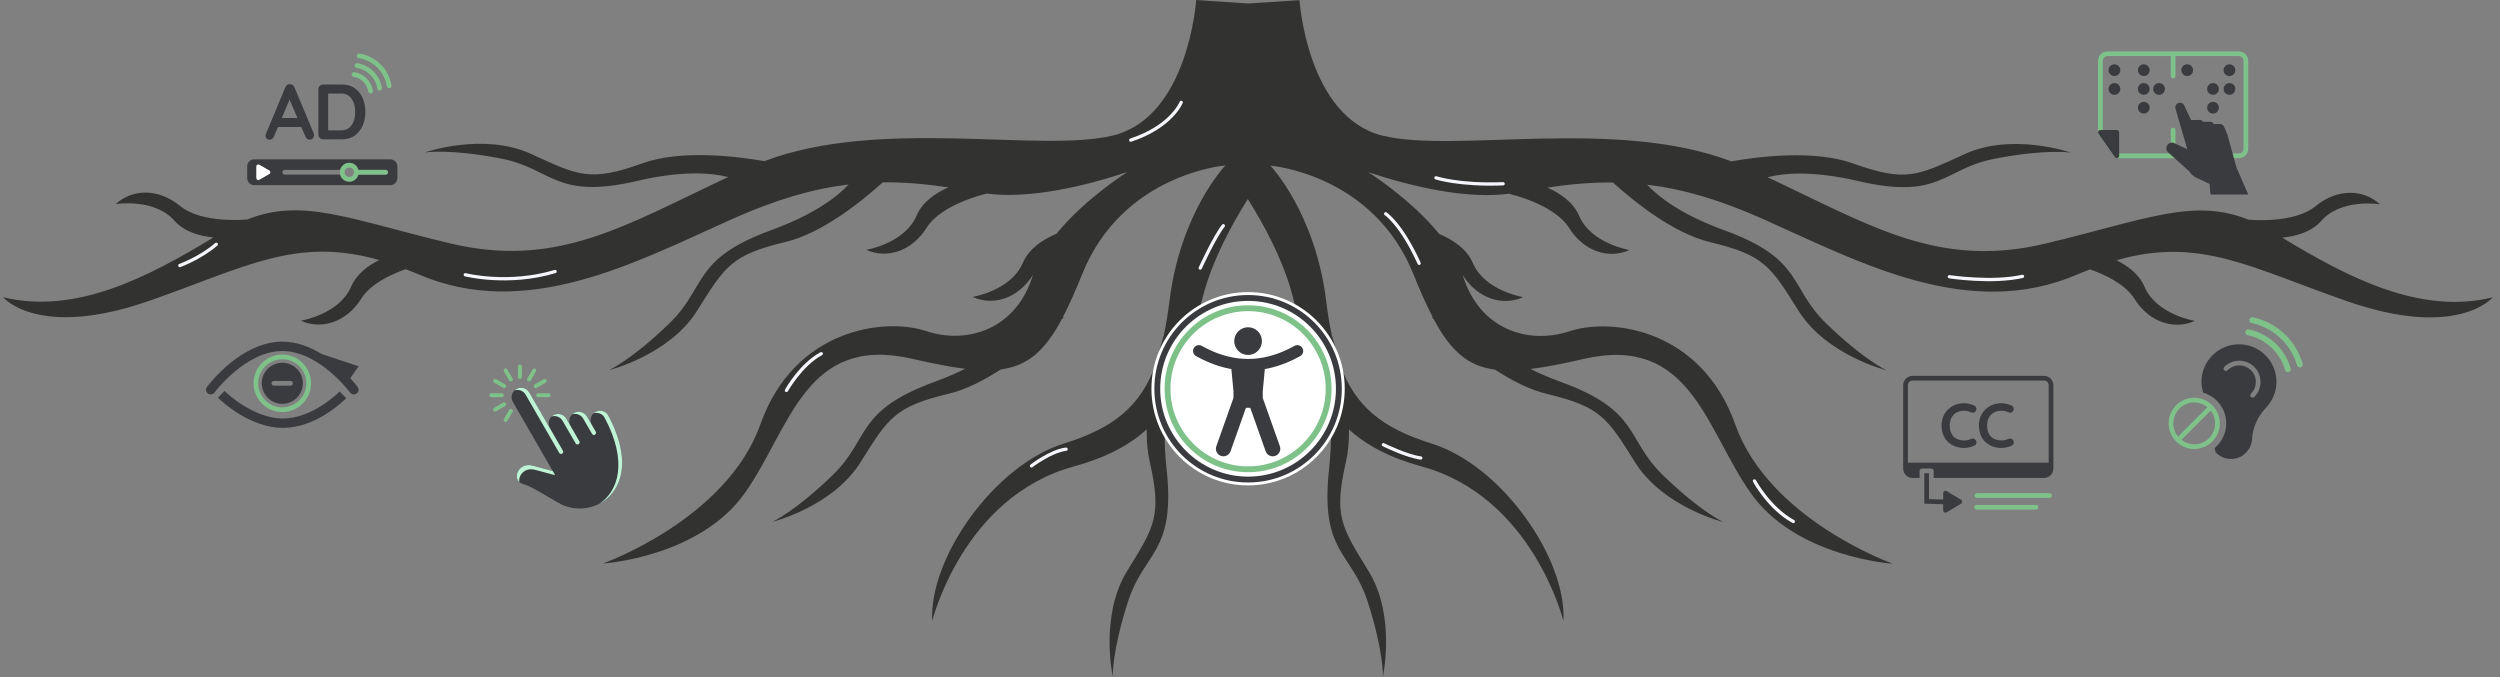 <svg xmlns="http://www.w3.org/2000/svg" xmlns:xlink="http://www.w3.org/1999/xlink" width="1200" zoomAndPan="magnify" viewBox="0 0 900 243.75" height="325" preserveAspectRatio="xMidYMid meet" version="1.0"><rect x="0" y="0" width="900" height="243.75" fill="#808080" stroke="none"/><defs><clipPath id="75a3f4529e"><path d="M 1 0 L 898 0 L 898 243.5 L 1 243.5 Z M 1 0 " clip-rule="nonzero"/></clipPath><clipPath id="c8471155f9"><path d="M 74 122 L 129.762 122 L 129.762 142 L 74 142 Z M 74 122 " clip-rule="nonzero"/></clipPath><clipPath id="637aaf8ee1"><path d="M 88.145 57 L 144 57 L 144 67 L 88.145 67 Z M 88.145 57 " clip-rule="nonzero"/></clipPath><clipPath id="ad9ff36272"><path d="M 414.516 105.156 L 484.105 105.156 L 484.105 174.746 L 414.516 174.746 Z M 414.516 105.156 " clip-rule="nonzero"/></clipPath><clipPath id="e92adacb6c"><path d="M 449.309 105.156 C 430.094 105.156 414.516 120.734 414.516 139.953 C 414.516 159.168 430.094 174.746 449.309 174.746 C 468.527 174.746 484.105 159.168 484.105 139.953 C 484.105 120.734 468.527 105.156 449.309 105.156 Z M 449.309 105.156 " clip-rule="nonzero"/></clipPath><clipPath id="b38ce6501f"><path d="M 415 106 L 483.828 106 L 483.828 174 L 415 174 Z M 415 106 " clip-rule="nonzero"/></clipPath><clipPath id="ad583d9f0b"><path d="M 176.133 131.227 L 199 131.227 L 199 152 L 176.133 152 Z M 176.133 131.227 " clip-rule="nonzero"/></clipPath></defs><g clip-path="url(#75a3f4529e)"><path fill="#323230" d="M 430.629 0.004 C 430.629 0.004 427.855 42.125 400.699 48.773 C 374.531 55.18 317.031 42.125 275.191 58.012 C 265.352 56.301 245.273 53.785 231.391 58.75 C 212.41 65.539 208.391 63.324 191.211 55.426 C 174.027 47.527 152.969 54.871 152.969 54.871 C 152.969 54.871 161.836 53.484 180.402 57.086 C 198.969 60.688 199.801 72.051 229.453 65.121 C 245.648 61.34 256.023 62.188 262.133 63.734 C 224.988 81.148 200.527 96.852 161.84 87.566 C 125.711 78.895 108.84 71.086 89.031 79.008 C 89.031 79.008 72.734 80.664 64.84 74.152 C 56.941 67.641 47.516 68.059 41.699 73.461 C 41.699 73.461 55.555 71.242 62.758 79.414 C 66.41 83.559 72.113 85.027 76.863 85.477 C 53.238 99.812 27.184 113.375 1.102 106.988 C 1.102 106.988 13.574 122.23 53.48 108.375 C 88.312 96.281 106.473 85.035 136.52 93.621 C 132.531 95.586 128.355 98.613 126.422 103.164 C 122.16 113.195 108.309 115.453 108.309 115.453 C 115.531 118.746 124.609 116.176 130.051 107.508 C 133.43 102.129 140.863 98.719 146.02 96.906 C 147.488 97.48 148.934 98.016 150.469 98.676 C 189.539 115.582 228.609 94.52 263.246 79.004 C 279.227 71.848 292.602 67.961 305.508 66.418 C 301.168 71.031 292.977 77.27 277.664 82.844 C 249.051 93.258 254.57 103.223 240.996 116.391 C 227.422 129.562 219.242 133.254 219.242 133.254 C 219.242 133.254 240.891 127.883 250.949 111.875 C 261.016 95.867 263.168 91.812 282.773 87.113 C 295.93 83.961 309.922 72.742 317.809 65.629 C 325.445 65.559 333.176 66.23 341.406 67.461 C 337.047 69.383 332.105 72.574 329.949 77.645 C 325.691 87.672 311.84 89.934 311.84 89.934 C 319.066 93.23 328.137 90.656 333.582 81.984 C 339.027 73.32 355.012 69.758 355.012 69.758 L 354.883 69.645 C 370.383 71.73 389.824 67.227 405.809 61.945 L 405.809 61.949 C 405.809 61.949 390.676 71.449 380.312 84.168 C 375.809 86.055 370.496 89.293 368.234 94.609 C 363.973 104.637 350.125 106.898 350.125 106.898 C 357.348 110.195 366.426 107.621 371.867 98.953 C 366.047 118.348 348.461 124.172 333.422 119.184 C 318.383 114.195 285.961 118.348 273.77 152.711 C 261.574 187.07 217.031 202.867 217.031 202.867 C 217.031 202.867 251.879 200.652 268.23 177.375 C 284.578 154.098 289.844 120.289 328.363 129.156 C 335.766 130.859 342.035 132.105 347.457 132.773 C 344.258 134.355 340.645 135.938 336.441 137.469 C 307.828 147.883 313.352 157.848 299.777 171.02 C 286.203 184.188 278.023 187.879 278.023 187.879 C 278.023 187.879 299.668 182.508 309.73 166.5 C 319.793 150.492 321.949 146.438 341.551 141.738 C 347.824 140.238 354.312 136.875 360.25 133 C 369.938 131.742 376.133 126.363 382.254 114.914 C 382.598 114.566 382.965 114.191 382.965 114.191 L 382.621 114.191 C 384.887 109.867 387.152 104.777 389.598 98.676 C 404.039 62.66 440.773 59.594 441.086 59.57 C 441.086 59.57 441.086 59.57 441.086 59.629 C 440.984 59.734 424.93 76.609 421.023 108.309 C 420.465 112.848 419.781 116.938 418.977 120.707 C 418.184 123.219 417.164 126.656 416.137 130.93 C 410.586 146.441 400.836 154.098 382.941 159.703 C 357.93 167.543 334.414 200.852 335.594 223.582 C 335.594 223.582 346.566 178.906 386.539 167.934 C 398.484 164.656 406.805 160.074 412.812 154.562 C 412.758 158.586 413.062 162.523 413.879 166.117 C 418.332 185.777 415.652 189.5 405.742 205.605 C 395.836 221.711 400.59 243.5 400.59 243.5 C 400.59 243.5 400.281 234.531 406.09 216.535 C 411.898 198.535 423.281 199.078 419.969 168.809 C 418.918 159.188 419.191 151.715 420.051 145.98 C 423.672 140.348 425.949 134.102 427.801 127.504 C 427.887 129.938 427.637 132.332 426.871 134.477 C 423.418 144.113 427.008 152.84 434.059 156.48 C 434.059 156.48 427.277 144.195 432.527 134.648 C 436.629 127.195 433.117 117.309 431.371 113.316 C 432.055 110.516 432.762 107.688 433.566 104.84 C 436.953 92.883 443.262 81.137 449.215 71.66 C 455.172 81.141 461.488 92.895 464.875 104.859 C 465.68 107.711 466.387 110.535 467.07 113.34 C 465.324 117.328 461.812 127.215 465.91 134.668 C 471.164 144.219 464.383 156.5 464.383 156.5 C 471.434 152.859 475.023 144.133 471.57 134.496 C 470.809 132.355 470.559 129.957 470.641 127.527 C 472.492 134.125 474.77 140.371 478.391 146 C 479.25 151.738 479.52 159.207 478.469 168.832 C 475.16 199.098 486.543 198.555 492.352 216.555 C 498.16 234.551 497.855 243.52 497.855 243.52 C 497.855 243.52 502.605 221.734 492.695 205.629 C 482.789 189.523 480.105 185.797 484.562 166.141 C 485.379 162.543 485.688 158.609 485.629 154.586 C 491.637 160.094 499.953 164.676 511.898 167.957 C 551.875 178.926 562.844 223.602 562.844 223.602 C 564.023 200.875 540.512 167.562 515.5 159.727 C 497.609 154.121 487.855 146.465 482.305 130.949 C 481.277 126.68 480.258 123.238 479.461 120.727 C 478.656 116.957 477.977 112.871 477.422 108.328 C 473.508 76.578 457.387 59.688 457.336 59.633 C 457.34 59.633 457.336 59.633 457.336 59.633 C 457.504 59.633 494.383 62.656 508.848 98.742 C 511.297 104.844 513.559 109.934 515.824 114.258 L 515.48 114.258 L 516.191 114.98 C 522.312 126.43 528.512 131.809 538.199 133.066 C 544.133 136.941 550.625 140.305 556.895 141.805 C 576.5 146.504 578.652 150.559 588.715 166.566 C 598.781 182.574 620.426 187.945 620.426 187.945 C 620.426 187.945 612.242 184.254 598.672 171.082 C 585.098 157.914 590.617 147.949 562.004 137.535 C 557.801 136.004 554.191 134.422 550.988 132.84 C 556.41 132.172 562.68 130.926 570.082 129.223 C 608.598 120.355 613.867 154.164 630.219 177.438 C 646.566 200.715 681.41 202.934 681.41 202.934 C 681.41 202.934 636.867 187.137 624.676 152.777 C 612.48 118.414 580.062 114.258 565.023 119.25 C 549.988 124.238 532.398 118.414 526.582 99.016 C 532.023 107.688 541.102 110.262 548.324 106.965 C 548.324 106.965 534.473 104.707 530.211 94.676 C 527.953 89.359 522.637 86.117 518.133 84.234 C 507.77 71.516 492.641 62.016 492.641 62.016 L 492.637 62.012 C 508.621 67.293 528.066 71.797 543.566 69.711 L 543.434 69.824 C 543.434 69.824 559.426 73.387 564.867 82.051 C 570.312 90.723 579.383 93.297 586.605 90 C 586.605 90 572.758 87.738 568.5 77.711 C 566.344 72.641 561.398 69.449 557.039 67.527 C 565.27 66.293 573.004 65.625 580.645 65.695 C 588.527 72.809 602.52 84.027 615.68 87.18 C 635.281 91.875 637.438 95.934 647.504 111.938 C 657.566 127.949 679.211 133.32 679.211 133.32 C 679.211 133.32 671.031 129.629 657.453 116.457 C 643.879 103.289 649.398 93.324 620.789 82.91 C 605.477 77.336 597.285 71.094 592.941 66.484 C 605.852 68.027 619.227 71.914 635.203 79.07 C 669.84 94.586 708.914 115.648 747.984 98.742 C 749.516 98.082 750.961 97.547 752.43 96.973 C 757.586 98.785 765.023 102.195 768.402 107.574 C 773.844 116.242 782.918 118.812 790.141 115.52 C 790.141 115.52 776.289 113.262 772.027 103.23 C 770.094 98.68 765.922 95.652 761.934 93.688 C 791.98 85.102 810.137 96.344 844.973 108.441 C 884.879 122.297 897.348 107.055 897.348 107.055 C 871.266 113.441 845.207 99.879 821.582 85.539 C 826.328 85.098 832.039 83.625 835.688 79.48 C 842.891 71.309 856.75 73.527 856.75 73.527 C 850.934 68.125 841.504 67.707 833.609 74.219 C 825.711 80.73 809.418 79.074 809.418 79.074 C 789.609 71.148 772.738 78.961 736.609 87.633 C 697.918 96.918 673.461 81.211 636.312 63.801 C 642.426 62.254 652.801 61.402 668.992 65.188 C 698.641 72.117 699.477 60.754 718.043 57.152 C 736.609 53.551 745.477 54.934 745.477 54.934 C 745.477 54.934 724.418 47.594 707.238 55.492 C 690.055 63.391 686.039 65.605 667.055 58.816 C 653.172 53.852 633.094 56.367 623.254 58.078 C 581.414 42.191 523.914 55.246 497.75 48.84 C 470.594 42.188 467.82 0.066 467.82 0.066 L 449.301 1.254 Z M 430.629 0.004 " fill-opacity="1" fill-rule="nonzero"/></g><path fill="#f4f6fc" d="M 425.445 36.309 C 425.293 36.246 425.141 36.246 424.988 36.312 C 424.836 36.379 424.73 36.492 424.672 36.645 C 424.672 36.645 423.875 38.699 421.234 41.426 C 418.598 44.148 414.141 47.477 406.887 49.871 C 406.727 49.922 406.613 50.023 406.543 50.168 C 406.469 50.316 406.457 50.469 406.508 50.625 C 406.559 50.781 406.656 50.895 406.801 50.969 C 406.949 51.043 407.102 51.055 407.258 51.004 C 414.691 48.547 419.316 45.098 422.082 42.242 C 424.848 39.391 425.773 37.07 425.773 37.07 C 425.836 36.918 425.832 36.77 425.77 36.621 C 425.703 36.473 425.598 36.367 425.445 36.305 Z M 425.445 36.309 " fill-opacity="1" fill-rule="nonzero"/><path fill="#f4f6fc" d="M 440.328 80.672 C 440.168 80.691 440.039 80.766 439.938 80.891 C 438.305 82.926 436.238 86.73 434.547 90.066 C 432.852 93.406 431.547 96.258 431.547 96.258 C 431.48 96.406 431.477 96.559 431.531 96.711 C 431.586 96.867 431.691 96.977 431.836 97.047 C 431.988 97.113 432.141 97.121 432.293 97.062 C 432.449 97.008 432.559 96.906 432.625 96.754 C 432.625 96.754 433.914 93.926 435.598 90.609 C 437.281 87.297 439.379 83.477 440.863 81.633 C 440.965 81.504 441.008 81.359 440.992 81.195 C 440.969 81.031 440.895 80.898 440.77 80.797 C 440.641 80.691 440.492 80.648 440.328 80.668 Z M 440.328 80.672 " fill-opacity="1" fill-rule="nonzero"/><path fill="#f4f6fc" d="M 499.168 76.473 C 499.031 76.383 498.883 76.352 498.719 76.387 C 498.562 76.422 498.438 76.508 498.348 76.645 C 498.258 76.781 498.227 76.93 498.262 77.09 C 498.293 77.25 498.383 77.375 498.516 77.465 C 498.516 77.465 499.824 78.289 501.988 80.926 C 504.156 83.562 507.141 87.98 510.355 95.043 C 510.426 95.191 510.535 95.293 510.691 95.352 C 510.844 95.406 510.996 95.402 511.141 95.332 C 511.285 95.262 511.387 95.152 511.449 95.004 C 511.504 94.852 511.496 94.703 511.43 94.559 C 508.18 87.414 505.145 82.898 502.902 80.172 C 500.66 77.445 499.164 76.469 499.164 76.469 Z M 499.168 76.473 " fill-opacity="1" fill-rule="nonzero"/><path fill="#f4f6fc" d="M 727.969 98.91 C 717.219 101.355 701.863 99.039 701.863 99.039 C 701.699 99.012 701.551 99.047 701.422 99.145 C 701.285 99.242 701.207 99.375 701.184 99.535 C 701.16 99.699 701.195 99.844 701.293 99.973 C 701.391 100.105 701.52 100.184 701.68 100.207 C 701.68 100.207 717.082 102.605 728.223 100.07 C 728.383 100.035 728.504 99.949 728.59 99.812 C 728.68 99.672 728.707 99.523 728.676 99.367 C 728.641 99.207 728.555 99.082 728.418 98.992 C 728.281 98.906 728.129 98.879 727.969 98.914 Z M 727.969 98.91 " fill-opacity="1" fill-rule="nonzero"/><path fill="#f4f6fc" d="M 199.664 97.172 C 182.992 102.215 167.66 98.34 167.66 98.34 C 167.5 98.297 167.348 98.32 167.207 98.402 C 167.062 98.484 166.973 98.605 166.93 98.766 C 166.891 98.926 166.914 99.078 167 99.219 C 167.086 99.359 167.211 99.449 167.371 99.484 C 167.371 99.484 182.984 103.453 200.012 98.305 C 200.168 98.258 200.285 98.16 200.363 98.016 C 200.438 97.871 200.453 97.719 200.402 97.562 C 200.355 97.41 200.258 97.293 200.113 97.215 C 199.969 97.141 199.82 97.125 199.664 97.172 Z M 199.664 97.172 " fill-opacity="1" fill-rule="nonzero"/><path fill="#f4f6fc" d="M 295.375 126.809 C 287.785 130.855 282.598 140.266 282.598 140.266 C 282.52 140.406 282.504 140.555 282.551 140.711 C 282.594 140.867 282.688 140.984 282.828 141.062 C 282.969 141.141 283.117 141.156 283.273 141.117 C 283.426 141.074 283.543 140.98 283.629 140.844 C 283.629 140.844 288.836 131.641 295.941 127.848 C 296.082 127.773 296.18 127.656 296.23 127.5 C 296.273 127.344 296.258 127.195 296.184 127.051 C 296.109 126.906 295.992 126.809 295.832 126.762 C 295.672 126.711 295.52 126.727 295.375 126.809 Z M 295.375 126.809 " fill-opacity="1" fill-rule="nonzero"/><path fill="#f4f6fc" d="M 498.301 159.566 C 498.152 159.492 498.004 159.48 497.848 159.531 C 497.691 159.586 497.574 159.684 497.504 159.832 C 497.43 159.98 497.418 160.133 497.469 160.289 C 497.523 160.441 497.621 160.559 497.77 160.633 C 497.77 160.633 505.781 164.676 511.387 165.469 C 511.551 165.492 511.699 165.453 511.832 165.352 C 511.961 165.254 512.039 165.121 512.059 164.957 C 512.078 164.797 512.043 164.652 511.945 164.523 C 511.844 164.395 511.711 164.32 511.551 164.297 C 506.352 163.566 498.301 159.566 498.301 159.566 Z M 498.301 159.566 " fill-opacity="1" fill-rule="nonzero"/><path fill="#f4f6fc" d="M 631.312 172.605 C 631.172 172.684 631.078 172.801 631.027 172.957 C 630.98 173.109 630.996 173.262 631.07 173.406 C 631.07 173.406 636.363 183.367 645.305 188.262 C 645.445 188.344 645.594 188.363 645.754 188.316 C 645.914 188.273 646.031 188.176 646.113 188.031 C 646.191 187.887 646.207 187.734 646.16 187.578 C 646.113 187.418 646.02 187.301 645.871 187.223 C 637.355 182.559 632.113 172.852 632.113 172.852 C 632.035 172.707 631.918 172.613 631.766 172.562 C 631.605 172.516 631.457 172.531 631.312 172.609 Z M 631.312 172.605 " fill-opacity="1" fill-rule="nonzero"/><path fill="#f4f6fc" d="M 517.141 63.453 C 516.984 63.402 516.836 63.41 516.688 63.48 C 516.543 63.555 516.441 63.668 516.387 63.82 C 516.336 63.977 516.348 64.125 516.418 64.273 C 516.488 64.418 516.602 64.52 516.754 64.574 C 516.754 64.574 525.137 67.375 541.145 66.75 C 541.309 66.742 541.445 66.68 541.559 66.559 C 541.672 66.438 541.723 66.297 541.715 66.137 C 541.711 65.973 541.648 65.836 541.527 65.727 C 541.406 65.613 541.27 65.562 541.102 65.566 C 525.246 66.188 517.141 63.449 517.141 63.449 Z M 517.141 63.453 " fill-opacity="1" fill-rule="nonzero"/><path fill="#f4f6fc" d="M 77.91 87.348 C 77.754 87.336 77.609 87.383 77.484 87.484 C 71.812 92.387 64.539 95.02 64.539 95.02 C 64.379 95.07 64.266 95.176 64.195 95.324 C 64.125 95.473 64.117 95.625 64.176 95.781 C 64.23 95.938 64.332 96.051 64.484 96.121 C 64.629 96.195 64.785 96.199 64.941 96.145 C 64.941 96.145 72.367 93.48 78.258 88.391 C 78.379 88.281 78.445 88.148 78.457 87.984 C 78.469 87.824 78.422 87.68 78.316 87.559 C 78.211 87.434 78.078 87.363 77.914 87.348 Z M 77.91 87.348 " fill-opacity="1" fill-rule="nonzero"/><path fill="#f4f6fc" d="M 383.719 161.105 C 380.793 161.473 377.641 163.02 375.18 164.461 C 372.723 165.902 370.969 167.25 370.969 167.25 C 370.84 167.348 370.762 167.48 370.738 167.641 C 370.719 167.805 370.754 167.953 370.855 168.082 C 370.957 168.211 371.086 168.289 371.25 168.309 C 371.414 168.332 371.559 168.289 371.688 168.188 C 371.688 168.188 373.395 166.883 375.785 165.48 C 378.176 164.082 381.258 162.613 383.875 162.289 C 384.035 162.266 384.168 162.191 384.266 162.062 C 384.367 161.934 384.402 161.789 384.383 161.629 C 384.367 161.465 384.293 161.332 384.164 161.23 C 384.035 161.129 383.887 161.086 383.723 161.105 Z M 383.719 161.105 " fill-opacity="1" fill-rule="nonzero"/><g clip-path="url(#c8471155f9)"><path fill="#3a3b3e" d="M 126.113 136.152 L 129.086 131.863 L 115.738 127.414 C 111.652 124.902 106.836 122.992 101.629 122.992 C 86.719 122.992 74.996 138.641 74.5 139.305 C 73.945 140.059 74.102 141.113 74.855 141.668 C 75.602 142.219 76.664 142.059 77.215 141.312 C 77.328 141.164 88.398 126.367 101.625 126.367 C 114.852 126.367 125.922 141.16 126.031 141.312 C 126.363 141.758 126.875 141.996 127.395 141.996 C 127.742 141.996 128.094 141.891 128.395 141.668 C 129.145 141.113 129.305 140.055 128.75 139.305 C 128.617 139.129 127.68 137.883 126.109 136.152 Z M 126.113 136.152 " fill-opacity="1" fill-rule="nonzero"/></g><path fill="#3a3b3e" d="M 101.84 150.66 C 91.395 150.66 81.855 141.766 80.805 140.75 L 78.457 143.184 C 80.344 144.996 90.312 154.039 101.84 154.039 C 113.367 154.039 122.816 145.137 124.637 143.348 L 122.273 140.938 C 120.617 142.559 111.844 150.66 101.84 150.66 Z M 101.84 150.66 " fill-opacity="1" fill-rule="nonzero"/><path fill="#3a3b3e" d="M 109.02 137.988 C 109.02 133.906 105.711 130.594 101.629 130.594 C 97.547 130.594 94.234 133.906 94.234 137.988 C 94.234 142.066 97.547 145.379 101.629 145.379 C 105.711 145.379 109.02 142.066 109.02 137.988 Z M 97.73 137.988 C 97.73 137.523 98.105 137.145 98.574 137.145 L 104.586 137.145 C 105.051 137.145 105.43 137.523 105.43 137.988 C 105.43 138.453 105.051 138.832 104.586 138.832 L 98.574 138.832 C 98.105 138.832 97.73 138.453 97.73 137.988 Z M 97.73 137.988 " fill-opacity="1" fill-rule="nonzero"/><path fill="#7ec28a" d="M 101.629 148.336 C 95.922 148.336 91.281 143.695 91.281 137.988 C 91.281 132.281 95.922 127.637 101.629 127.637 C 107.336 127.637 111.977 132.281 111.977 137.988 C 111.977 143.695 107.336 148.336 101.629 148.336 Z M 101.629 129.328 C 96.855 129.328 92.969 133.215 92.969 137.988 C 92.969 142.762 96.855 146.648 101.629 146.648 C 106.402 146.648 110.289 142.762 110.289 137.988 C 110.289 133.215 106.402 129.328 101.629 129.328 Z M 101.629 129.328 " fill-opacity="1" fill-rule="nonzero"/><path fill="#3a3b3e" d="M 805.074 123.977 C 798.289 124.441 792.844 130.027 792.543 136.824 C 792.512 137.574 792.543 138.312 792.625 139.035 L 793.109 141.352 C 797.918 142.734 801.445 147.172 801.445 152.418 C 801.445 155.973 799.824 159.16 797.281 161.273 L 797.602 162.816 C 799.129 164.457 801.375 165.418 803.836 165.203 C 807.48 164.887 810.426 161.922 810.723 158.277 C 810.727 158.215 810.73 158.148 810.734 158.086 C 810.977 153.82 812.828 149.848 815.781 146.762 C 818.102 144.34 819.52 141.055 819.52 137.438 C 819.52 129.676 812.961 123.434 805.074 123.977 Z M 811.551 142.914 C 811.387 143.078 811.168 143.156 810.949 143.156 C 810.73 143.156 810.52 143.078 810.355 142.914 C 810.023 142.582 810.023 142.047 810.355 141.719 C 812.676 139.395 812.676 135.613 810.355 133.293 C 808.031 130.973 804.254 130.973 801.93 133.293 C 801.602 133.625 801.066 133.625 800.734 133.293 C 800.406 132.965 800.406 132.43 800.734 132.098 C 803.719 129.117 808.566 129.117 811.551 132.098 C 814.531 135.082 814.531 139.93 811.551 142.914 Z M 811.551 142.914 " fill-opacity="1" fill-rule="nonzero"/><path fill="#7ec28a" d="M 789.922 143.199 C 784.84 143.199 780.703 147.336 780.703 152.418 C 780.703 157.5 784.84 161.637 789.922 161.637 C 795.004 161.637 799.137 157.5 799.137 152.418 C 799.137 147.336 795.004 143.199 789.922 143.199 Z M 782.395 152.418 C 782.395 148.27 785.77 144.891 789.922 144.891 C 791.73 144.891 793.391 145.531 794.691 146.598 L 784.105 157.184 C 783.039 155.883 782.398 154.223 782.398 152.414 Z M 789.922 159.945 C 788.184 159.945 786.594 159.348 785.316 158.359 L 795.859 147.816 C 796.848 149.094 797.445 150.688 797.445 152.422 C 797.445 156.57 794.07 159.949 789.918 159.949 Z M 789.922 159.945 " fill-opacity="1" fill-rule="nonzero"/><path fill="#7ec28a" d="M 828.949 130.949 C 826.516 122.496 819.656 116.094 811.047 114.23 C 810.477 114.109 809.914 114.473 809.793 115.043 C 809.668 115.613 810.031 116.172 810.602 116.297 C 818.453 117.992 824.707 123.832 826.926 131.535 C 827.062 132 827.484 132.301 827.941 132.301 C 828.035 132.301 828.133 132.289 828.23 132.258 C 828.793 132.098 829.113 131.512 828.953 130.953 Z M 828.949 130.949 " fill-opacity="1" fill-rule="nonzero"/><path fill="#7ec28a" d="M 809.613 118.586 C 809.043 118.461 808.484 118.824 808.359 119.395 C 808.238 119.965 808.602 120.527 809.172 120.652 C 815.648 122.051 820.809 126.863 822.637 133.227 C 822.773 133.691 823.195 133.992 823.652 133.992 C 823.75 133.992 823.848 133.98 823.945 133.949 C 824.504 133.789 824.828 133.203 824.664 132.645 C 822.617 125.535 816.852 120.148 809.613 118.59 Z M 809.613 118.586 " fill-opacity="1" fill-rule="nonzero"/><path fill="#7ec28a" d="M 737.859 177.547 L 711.703 177.547 C 711.238 177.547 710.855 177.93 710.855 178.395 C 710.855 178.859 711.238 179.238 711.703 179.238 L 737.859 179.238 C 738.324 179.238 738.703 178.859 738.703 178.395 C 738.703 177.93 738.324 177.547 737.859 177.547 Z M 737.859 177.547 " fill-opacity="1" fill-rule="nonzero"/><path fill="#7ec28a" d="M 732.926 181.773 L 711.57 181.773 C 711.105 181.773 710.727 182.152 710.727 182.617 C 710.727 183.082 711.105 183.461 711.57 183.461 L 732.926 183.461 C 733.391 183.461 733.77 183.082 733.77 182.617 C 733.77 182.152 733.391 181.773 732.926 181.773 Z M 732.926 181.773 " fill-opacity="1" fill-rule="nonzero"/><path fill="#3a3b3e" d="M 710.387 157.887 C 710.078 157.844 709.766 157.898 709.453 158.047 C 709.078 158.238 708.691 158.375 708.285 158.449 C 707.879 158.527 707.473 158.566 707.066 158.566 C 706.332 158.566 705.648 158.453 705.02 158.238 C 704.391 158.023 703.84 157.688 703.375 157.238 C 702.91 156.789 702.547 156.223 702.285 155.547 C 702.023 154.871 701.895 154.078 701.895 153.16 C 701.895 152.379 702.012 151.668 702.242 151.023 C 702.477 150.379 702.816 149.82 703.266 149.348 C 703.719 148.875 704.258 148.512 704.902 148.254 C 705.539 148 706.266 147.867 707.07 147.867 C 707.508 147.867 707.926 147.914 708.32 148.004 C 708.719 148.094 709.098 148.223 709.457 148.387 C 709.773 148.539 710.082 148.598 710.391 148.57 C 710.699 148.539 710.949 148.387 711.148 148.117 C 711.43 147.773 711.543 147.391 711.473 146.969 C 711.406 146.547 711.18 146.242 710.785 146.043 C 710.227 145.762 709.637 145.543 709.008 145.391 C 708.379 145.242 707.73 145.164 707.07 145.164 C 705.902 145.164 704.82 145.363 703.828 145.762 C 702.836 146.156 701.977 146.715 701.25 147.43 C 700.523 148.145 699.957 148.988 699.562 149.965 C 699.164 150.941 698.965 152.004 698.965 153.16 C 698.965 154.496 699.18 155.672 699.621 156.684 C 700.055 157.699 700.652 158.543 701.41 159.219 C 702.168 159.895 703.035 160.406 704 160.75 C 704.969 161.094 705.996 161.27 707.074 161.27 C 707.512 161.27 707.938 161.234 708.359 161.168 C 708.777 161.098 709.195 161 709.609 160.875 C 710.023 160.75 710.426 160.59 710.816 160.391 C 711.191 160.207 711.418 159.922 711.504 159.523 C 711.586 159.125 711.477 158.738 711.18 158.363 C 710.965 158.09 710.707 157.934 710.402 157.887 Z M 710.387 157.887 " fill-opacity="1" fill-rule="nonzero"/><path fill="#3a3b3e" d="M 723.832 157.887 C 723.527 157.844 723.211 157.898 722.898 158.047 C 722.523 158.238 722.137 158.375 721.73 158.449 C 721.324 158.527 720.918 158.566 720.512 158.566 C 719.777 158.566 719.094 158.453 718.465 158.238 C 717.836 158.023 717.285 157.688 716.82 157.238 C 716.355 156.789 715.992 156.223 715.73 155.547 C 715.469 154.871 715.34 154.078 715.34 153.16 C 715.34 152.379 715.457 151.668 715.688 151.023 C 715.922 150.379 716.266 149.82 716.711 149.348 C 717.164 148.875 717.703 148.512 718.348 148.254 C 718.984 148 719.711 147.867 720.52 147.867 C 720.953 147.867 721.371 147.914 721.77 148.004 C 722.164 148.094 722.547 148.223 722.906 148.387 C 723.223 148.539 723.531 148.598 723.84 148.57 C 724.145 148.539 724.395 148.387 724.594 148.117 C 724.879 147.773 724.988 147.391 724.918 146.969 C 724.852 146.547 724.625 146.242 724.23 146.043 C 723.672 145.762 723.082 145.543 722.453 145.391 C 721.824 145.242 721.176 145.164 720.52 145.164 C 719.348 145.164 718.266 145.363 717.273 145.762 C 716.281 146.156 715.422 146.715 714.695 147.43 C 713.969 148.145 713.402 148.988 713.008 149.965 C 712.609 150.941 712.41 152.004 712.41 153.16 C 712.41 154.496 712.625 155.672 713.066 156.684 C 713.5 157.699 714.098 158.543 714.855 159.219 C 715.613 159.895 716.48 160.406 717.445 160.75 C 718.414 161.094 719.441 161.27 720.523 161.27 C 720.957 161.27 721.383 161.234 721.805 161.168 C 722.223 161.098 722.641 161 723.055 160.875 C 723.469 160.75 723.871 160.59 724.262 160.391 C 724.637 160.207 724.863 159.922 724.949 159.523 C 725.035 159.125 724.922 158.738 724.625 158.363 C 724.414 158.09 724.156 157.934 723.848 157.887 Z M 723.832 157.887 " fill-opacity="1" fill-rule="nonzero"/><path fill="#3a3b3e" d="M 735.836 135.305 L 688.523 135.305 C 686.66 135.305 685.145 136.82 685.145 138.684 L 685.145 168.676 C 685.145 170.539 686.66 172.059 688.523 172.059 L 691.059 172.059 L 691.059 169.523 C 691.059 169.059 691.438 168.676 691.902 168.676 L 695.281 168.676 C 695.746 168.676 696.125 169.059 696.125 169.523 L 696.125 172.059 L 735.836 172.059 C 737.699 172.059 739.215 170.539 739.215 168.676 L 739.215 138.684 C 739.215 136.82 737.699 135.305 735.836 135.305 Z M 737.523 166.566 L 686.832 166.566 L 686.832 138.684 C 686.832 137.75 687.59 136.996 688.523 136.996 L 735.836 136.996 C 736.77 136.996 737.523 137.75 737.523 138.684 Z M 737.523 166.566 " fill-opacity="1" fill-rule="nonzero"/><path fill="#3a3b3e" d="M 705.957 179.895 L 700.832 176.809 C 700.27 176.473 699.551 176.875 699.551 177.531 L 699.551 179.832 L 694.438 179.688 L 694.438 170.367 L 692.746 170.367 L 692.746 181.324 L 699.551 181.52 L 699.551 183.699 C 699.551 184.359 700.27 184.762 700.832 184.422 L 705.957 181.336 C 706.5 181.008 706.5 180.219 705.957 179.887 Z M 705.957 179.895 " fill-opacity="1" fill-rule="nonzero"/><path fill="#7ec28a" d="M 805.98 18.5 L 758.668 18.5 C 756.805 18.5 755.289 20.016 755.289 21.879 L 755.289 47.934 L 761.605 56.941 L 805.98 56.941 C 807.84 56.941 809.359 55.426 809.359 53.562 L 809.359 21.879 C 809.359 20.016 807.84 18.5 805.98 18.5 Z M 807.668 53.562 C 807.668 54.496 806.914 55.25 805.98 55.25 L 783.168 55.25 L 783.168 46.801 C 783.168 46.336 782.789 45.957 782.324 45.957 C 781.859 45.957 781.477 46.336 781.477 46.801 L 781.477 55.25 L 762.484 55.25 L 756.977 47.398 L 756.977 21.879 C 756.977 20.945 757.734 20.191 758.668 20.191 L 781.477 20.191 L 781.477 27.371 C 781.477 27.836 781.859 28.215 782.324 28.215 C 782.789 28.215 783.168 27.836 783.168 27.371 L 783.168 20.191 L 805.98 20.191 C 806.914 20.191 807.668 20.945 807.668 21.879 Z M 807.668 53.562 " fill-opacity="1" fill-rule="nonzero"/><path fill="#3a3b3e" d="M 762.047 46.801 L 756.141 46.816 C 755.824 46.816 755.535 46.992 755.395 47.27 C 755.25 47.551 755.27 47.887 755.453 48.145 L 761.359 56.582 C 761.52 56.809 761.781 56.941 762.051 56.941 C 762.137 56.941 762.219 56.93 762.305 56.902 C 762.656 56.793 762.895 56.469 762.895 56.098 L 762.895 47.648 C 762.895 47.422 762.805 47.207 762.645 47.047 C 762.484 46.891 762.273 46.801 762.051 46.801 Z M 762.047 46.801 " fill-opacity="1" fill-rule="nonzero"/><path fill="#3a3b3e" d="M 805.133 60.32 L 801.844 48.395 L 801.801 48.395 C 801.801 48.395 801.84 48.391 801.84 48.391 L 800.688 45.668 C 800.414 45.027 799.785 44.621 799.098 44.637 L 796.988 44.676 L 796.781 44.398 C 796.504 44.023 796.055 43.805 795.586 43.816 L 793.691 43.859 L 793.637 43.859 C 793.637 43.859 793.172 43.871 793.172 43.871 L 793.082 43.75 C 792.805 43.371 792.355 43.152 791.887 43.164 L 789.281 43.223 L 788.809 43.238 L 786.32 37.957 C 785.945 37.168 785.027 36.797 784.207 37.105 C 783.387 37.41 782.945 38.301 783.188 39.141 L 787.383 53.574 L 787.309 53.68 L 782.766 51.547 C 781.863 51.121 780.781 51.426 780.227 52.258 C 779.676 53.09 779.812 54.203 780.559 54.871 L 788.133 61.699 C 788.66 62.535 789.387 63.246 790.25 63.762 L 790.25 63.77 C 790.25 63.77 790.332 63.805 790.332 63.805 C 790.621 63.969 790.914 64.113 791.23 64.23 L 795.426 66.23 L 795.777 70.031 L 809.383 70.031 L 805.141 60.316 Z M 805.133 60.32 " fill-opacity="1" fill-rule="nonzero"/><path fill="#3a3b3e" d="M 789.504 25.258 C 789.504 25.539 789.449 25.809 789.344 26.066 C 789.234 26.324 789.082 26.555 788.887 26.754 C 788.688 26.949 788.457 27.102 788.199 27.211 C 787.941 27.316 787.672 27.371 787.391 27.371 C 787.113 27.371 786.844 27.316 786.582 27.211 C 786.324 27.102 786.098 26.949 785.898 26.754 C 785.699 26.555 785.547 26.324 785.441 26.066 C 785.332 25.809 785.281 25.539 785.281 25.258 C 785.281 24.98 785.332 24.711 785.441 24.449 C 785.547 24.191 785.699 23.965 785.898 23.766 C 786.098 23.566 786.324 23.414 786.582 23.309 C 786.844 23.199 787.113 23.148 787.391 23.148 C 787.672 23.148 787.941 23.199 788.199 23.309 C 788.457 23.414 788.688 23.566 788.887 23.766 C 789.082 23.965 789.234 24.191 789.344 24.449 C 789.449 24.711 789.504 24.98 789.504 25.258 Z M 789.504 25.258 " fill-opacity="1" fill-rule="nonzero"/><path fill="#3a3b3e" d="M 798.797 32.016 C 798.797 32.297 798.742 32.566 798.637 32.824 C 798.531 33.086 798.375 33.312 798.18 33.512 C 797.98 33.711 797.754 33.863 797.492 33.969 C 797.234 34.074 796.965 34.129 796.684 34.129 C 796.406 34.129 796.137 34.074 795.879 33.969 C 795.617 33.863 795.391 33.711 795.191 33.512 C 794.992 33.312 794.84 33.086 794.734 32.824 C 794.625 32.566 794.574 32.297 794.574 32.016 C 794.574 31.738 794.625 31.469 794.734 31.211 C 794.84 30.949 794.992 30.723 795.191 30.523 C 795.391 30.324 795.617 30.172 795.879 30.066 C 796.137 29.961 796.406 29.906 796.684 29.906 C 796.965 29.906 797.234 29.961 797.492 30.066 C 797.754 30.172 797.98 30.324 798.18 30.523 C 798.375 30.723 798.531 30.949 798.637 31.211 C 798.742 31.469 798.797 31.738 798.797 32.016 Z M 798.797 32.016 " fill-opacity="1" fill-rule="nonzero"/><path fill="#3a3b3e" d="M 804.711 32.016 C 804.711 32.297 804.656 32.566 804.551 32.824 C 804.445 33.086 804.289 33.312 804.094 33.512 C 803.895 33.711 803.668 33.863 803.406 33.969 C 803.148 34.074 802.879 34.129 802.598 34.129 C 802.32 34.129 802.051 34.074 801.789 33.969 C 801.531 33.863 801.305 33.711 801.105 33.512 C 800.906 33.312 800.754 33.086 800.648 32.824 C 800.539 32.566 800.488 32.297 800.488 32.016 C 800.488 31.738 800.539 31.469 800.648 31.211 C 800.754 30.949 800.906 30.723 801.105 30.523 C 801.305 30.324 801.531 30.172 801.789 30.066 C 802.051 29.961 802.32 29.906 802.598 29.906 C 802.879 29.906 803.148 29.961 803.406 30.066 C 803.668 30.172 803.895 30.324 804.094 30.523 C 804.289 30.723 804.445 30.949 804.551 31.211 C 804.656 31.469 804.711 31.738 804.711 32.016 Z M 804.711 32.016 " fill-opacity="1" fill-rule="nonzero"/><path fill="#3a3b3e" d="M 804.711 25.258 C 804.711 25.539 804.656 25.809 804.551 26.066 C 804.445 26.324 804.289 26.555 804.094 26.754 C 803.895 26.949 803.668 27.102 803.406 27.211 C 803.148 27.316 802.879 27.371 802.598 27.371 C 802.32 27.371 802.051 27.316 801.789 27.211 C 801.531 27.102 801.305 26.949 801.105 26.754 C 800.906 26.555 800.754 26.324 800.648 26.066 C 800.539 25.809 800.488 25.539 800.488 25.258 C 800.488 24.98 800.539 24.711 800.648 24.449 C 800.754 24.191 800.906 23.965 801.105 23.766 C 801.305 23.566 801.531 23.414 801.789 23.309 C 802.051 23.199 802.32 23.148 802.598 23.148 C 802.879 23.148 803.148 23.199 803.406 23.309 C 803.668 23.414 803.895 23.566 804.094 23.766 C 804.289 23.965 804.445 24.191 804.551 24.449 C 804.656 24.711 804.711 24.98 804.711 25.258 Z M 804.711 25.258 " fill-opacity="1" fill-rule="nonzero"/><path fill="#3a3b3e" d="M 798.797 38.777 C 798.797 39.055 798.742 39.324 798.637 39.586 C 798.531 39.844 798.375 40.07 798.18 40.27 C 797.98 40.469 797.754 40.621 797.492 40.727 C 797.234 40.836 796.965 40.887 796.684 40.887 C 796.406 40.887 796.137 40.836 795.879 40.727 C 795.617 40.621 795.391 40.469 795.191 40.27 C 794.992 40.07 794.84 39.844 794.734 39.586 C 794.625 39.324 794.574 39.055 794.574 38.777 C 794.574 38.496 794.625 38.227 794.734 37.969 C 794.84 37.711 794.992 37.48 795.191 37.281 C 795.391 37.086 795.617 36.934 795.879 36.824 C 796.137 36.719 796.406 36.664 796.684 36.664 C 796.965 36.664 797.234 36.719 797.492 36.824 C 797.754 36.934 797.98 37.086 798.18 37.281 C 798.375 37.48 798.531 37.711 798.637 37.969 C 798.742 38.227 798.797 38.496 798.797 38.777 Z M 798.797 38.777 " fill-opacity="1" fill-rule="nonzero"/><path fill="#3a3b3e" d="M 763.312 25.258 C 763.312 25.539 763.262 25.809 763.152 26.066 C 763.047 26.324 762.895 26.555 762.695 26.754 C 762.496 26.949 762.27 27.102 762.008 27.211 C 761.75 27.316 761.48 27.371 761.203 27.371 C 760.922 27.371 760.652 27.316 760.395 27.211 C 760.133 27.102 759.906 26.949 759.707 26.754 C 759.512 26.555 759.355 26.324 759.25 26.066 C 759.145 25.809 759.09 25.539 759.09 25.258 C 759.09 24.98 759.145 24.711 759.25 24.449 C 759.355 24.191 759.512 23.965 759.707 23.766 C 759.906 23.566 760.133 23.414 760.395 23.309 C 760.652 23.199 760.922 23.148 761.203 23.148 C 761.48 23.148 761.75 23.199 762.008 23.309 C 762.27 23.414 762.496 23.566 762.695 23.766 C 762.895 23.965 763.047 24.191 763.152 24.449 C 763.262 24.711 763.312 24.98 763.312 25.258 Z M 763.312 25.258 " fill-opacity="1" fill-rule="nonzero"/><path fill="#3a3b3e" d="M 763.312 32.016 C 763.312 32.297 763.262 32.566 763.152 32.824 C 763.047 33.086 762.895 33.312 762.695 33.512 C 762.496 33.711 762.27 33.863 762.008 33.969 C 761.75 34.074 761.48 34.129 761.203 34.129 C 760.922 34.129 760.652 34.074 760.395 33.969 C 760.133 33.863 759.906 33.711 759.707 33.512 C 759.512 33.312 759.355 33.086 759.25 32.824 C 759.145 32.566 759.09 32.297 759.09 32.016 C 759.09 31.738 759.145 31.469 759.25 31.211 C 759.355 30.949 759.512 30.723 759.707 30.523 C 759.906 30.324 760.133 30.172 760.395 30.066 C 760.652 29.961 760.922 29.906 761.203 29.906 C 761.48 29.906 761.75 29.961 762.008 30.066 C 762.27 30.172 762.496 30.324 762.695 30.523 C 762.895 30.723 763.047 30.949 763.152 31.211 C 763.262 31.469 763.312 31.738 763.312 32.016 Z M 763.312 32.016 " fill-opacity="1" fill-rule="nonzero"/><path fill="#3a3b3e" d="M 773.875 25.258 C 773.875 25.539 773.82 25.809 773.715 26.066 C 773.605 26.324 773.453 26.555 773.254 26.754 C 773.059 26.949 772.828 27.102 772.57 27.211 C 772.312 27.316 772.043 27.371 771.762 27.371 C 771.48 27.371 771.211 27.316 770.953 27.211 C 770.695 27.102 770.465 26.949 770.27 26.754 C 770.07 26.555 769.918 26.324 769.812 26.066 C 769.703 25.809 769.648 25.539 769.648 25.258 C 769.648 24.98 769.703 24.711 769.812 24.449 C 769.918 24.191 770.07 23.965 770.27 23.766 C 770.465 23.566 770.695 23.414 770.953 23.309 C 771.211 23.199 771.48 23.148 771.762 23.148 C 772.043 23.148 772.312 23.199 772.57 23.309 C 772.828 23.414 773.059 23.566 773.254 23.766 C 773.453 23.965 773.605 24.191 773.715 24.449 C 773.82 24.711 773.875 24.98 773.875 25.258 Z M 773.875 25.258 " fill-opacity="1" fill-rule="nonzero"/><path fill="#3a3b3e" d="M 773.875 32.016 C 773.875 32.297 773.82 32.566 773.715 32.824 C 773.605 33.086 773.453 33.312 773.254 33.512 C 773.059 33.711 772.828 33.863 772.57 33.969 C 772.312 34.074 772.043 34.129 771.762 34.129 C 771.48 34.129 771.211 34.074 770.953 33.969 C 770.695 33.863 770.465 33.711 770.27 33.512 C 770.07 33.312 769.918 33.086 769.812 32.824 C 769.703 32.566 769.648 32.297 769.648 32.016 C 769.648 31.738 769.703 31.469 769.812 31.211 C 769.918 30.949 770.07 30.723 770.27 30.523 C 770.465 30.324 770.695 30.172 770.953 30.066 C 771.211 29.961 771.48 29.906 771.762 29.906 C 772.043 29.906 772.312 29.961 772.57 30.066 C 772.828 30.172 773.059 30.324 773.254 30.523 C 773.453 30.723 773.605 30.949 773.715 31.211 C 773.82 31.469 773.875 31.738 773.875 32.016 Z M 773.875 32.016 " fill-opacity="1" fill-rule="nonzero"/><path fill="#3a3b3e" d="M 773.875 38.777 C 773.875 39.055 773.82 39.324 773.715 39.586 C 773.605 39.844 773.453 40.07 773.254 40.27 C 773.059 40.469 772.828 40.621 772.57 40.727 C 772.312 40.836 772.043 40.887 771.762 40.887 C 771.48 40.887 771.211 40.836 770.953 40.727 C 770.695 40.621 770.465 40.469 770.27 40.27 C 770.07 40.07 769.918 39.844 769.812 39.586 C 769.703 39.324 769.648 39.055 769.648 38.777 C 769.648 38.496 769.703 38.227 769.812 37.969 C 769.918 37.711 770.07 37.48 770.27 37.281 C 770.465 37.086 770.695 36.934 770.953 36.824 C 771.211 36.719 771.48 36.664 771.762 36.664 C 772.043 36.664 772.312 36.719 772.57 36.824 C 772.828 36.934 773.059 37.086 773.254 37.281 C 773.453 37.48 773.605 37.711 773.715 37.969 C 773.82 38.227 773.875 38.496 773.875 38.777 Z M 773.875 38.777 " fill-opacity="1" fill-rule="nonzero"/><path fill="#3a3b3e" d="M 779.367 32.016 C 779.367 32.297 779.312 32.566 779.203 32.824 C 779.098 33.086 778.945 33.312 778.746 33.512 C 778.551 33.711 778.32 33.863 778.062 33.969 C 777.805 34.074 777.535 34.129 777.254 34.129 C 776.973 34.129 776.703 34.074 776.445 33.969 C 776.188 33.863 775.957 33.711 775.762 33.512 C 775.562 33.312 775.41 33.086 775.301 32.824 C 775.195 32.566 775.141 32.297 775.141 32.016 C 775.141 31.738 775.195 31.469 775.301 31.211 C 775.41 30.949 775.562 30.723 775.762 30.523 C 775.957 30.324 776.188 30.172 776.445 30.066 C 776.703 29.961 776.973 29.906 777.254 29.906 C 777.535 29.906 777.805 29.961 778.062 30.066 C 778.32 30.172 778.551 30.324 778.746 30.523 C 778.945 30.723 779.098 30.949 779.203 31.211 C 779.312 31.469 779.367 31.738 779.367 32.016 Z M 779.367 32.016 " fill-opacity="1" fill-rule="nonzero"/><path fill="#ffffff" d="M 96.996 61.352 L 93.367 59.254 C 92.859 58.965 92.227 59.328 92.227 59.914 L 92.227 64.105 C 92.227 64.691 92.859 65.059 93.367 64.766 L 96.996 62.668 C 97.504 62.379 97.504 61.641 96.996 61.352 Z M 96.996 61.352 " fill-opacity="1" fill-rule="nonzero"/><path fill="#3a3b3e" d="M 97.102 50.297 C 97.422 50.297 97.719 50.199 97.988 50 C 98.262 49.801 98.461 49.527 98.598 49.168 L 100.059 45.73 L 108.469 45.73 L 109.938 49.145 C 110.086 49.5 110.301 49.781 110.57 49.988 C 110.84 50.195 111.148 50.297 111.484 50.297 C 111.879 50.297 112.242 50.145 112.57 49.844 C 112.902 49.543 113.066 49.137 113.066 48.633 C 113.066 48.426 113.02 48.199 112.926 47.957 L 105.992 31.43 C 105.859 31.074 105.648 30.797 105.355 30.598 C 105.066 30.398 104.75 30.301 104.41 30.301 C 104.051 30.266 103.719 30.348 103.41 30.555 C 103.102 30.762 102.867 31.055 102.715 31.43 L 95.695 48.293 C 95.641 48.484 95.609 48.66 95.609 48.832 C 95.609 49.246 95.734 49.59 95.98 49.875 C 96.223 50.156 96.602 50.297 97.105 50.297 Z M 104.246 35.887 L 107.074 42.484 L 101.438 42.484 L 104.242 35.887 Z M 104.246 35.887 " fill-opacity="1" fill-rule="nonzero"/><path fill="#3a3b3e" d="M 116.332 50.156 L 123.074 50.156 C 124.898 50.156 126.43 49.719 127.684 48.832 C 128.934 47.949 129.887 46.758 130.547 45.266 C 131.203 43.77 131.535 42.113 131.535 40.289 C 131.535 38.938 131.352 37.66 130.984 36.469 C 130.617 35.277 130.074 34.223 129.352 33.309 C 128.629 32.398 127.738 31.688 126.684 31.18 C 125.633 30.676 124.43 30.422 123.078 30.422 L 116.336 30.422 C 115.844 30.422 115.438 30.586 115.109 30.914 C 114.785 31.246 114.617 31.652 114.617 32.141 L 114.617 48.438 C 114.617 48.926 114.781 49.336 115.109 49.664 C 115.441 49.992 115.852 50.156 116.336 50.156 Z M 118.137 33.66 L 122.789 33.66 C 123.672 33.66 124.434 33.84 125.074 34.199 C 125.715 34.555 126.242 35.039 126.656 35.652 C 127.07 36.262 127.375 36.969 127.57 37.766 C 127.77 38.566 127.867 39.406 127.867 40.289 C 127.867 41.473 127.695 42.57 127.348 43.574 C 127 44.582 126.449 45.387 125.695 46 C 124.945 46.613 123.977 46.918 122.789 46.918 L 118.137 46.918 Z M 118.137 33.66 " fill-opacity="1" fill-rule="nonzero"/><g clip-path="url(#637aaf8ee1)"><path fill="#3a3b3e" d="M 140.523 57.363 L 91.523 57.363 C 90.125 57.363 88.988 58.5 88.988 59.898 L 88.988 64.121 C 88.988 65.52 90.125 66.656 91.523 66.656 L 140.523 66.656 C 141.922 66.656 143.059 65.52 143.059 64.121 L 143.059 59.898 C 143.059 58.5 141.922 57.363 140.523 57.363 Z M 96.996 62.668 L 93.367 64.766 C 92.859 65.059 92.227 64.691 92.227 64.105 L 92.227 59.914 C 92.227 59.328 92.859 58.961 93.367 59.254 L 96.996 61.352 C 97.504 61.641 97.504 62.379 96.996 62.668 Z M 138.836 62.855 L 129.012 62.855 C 128.633 64.312 127.309 65.391 125.738 65.391 C 124.168 65.391 122.844 64.312 122.465 62.855 L 102.504 62.855 C 102.039 62.855 101.66 62.473 101.66 62.012 C 101.66 61.547 102.039 61.164 102.504 61.164 L 122.465 61.164 C 122.844 59.707 124.168 58.629 125.738 58.629 C 127.309 58.629 128.633 59.707 129.012 61.164 L 138.836 61.164 C 139.297 61.164 139.68 61.547 139.68 62.012 C 139.68 62.473 139.297 62.855 138.836 62.855 Z M 138.836 62.855 " fill-opacity="1" fill-rule="nonzero"/></g><path fill="#7ec28a" d="M 138.836 61.164 L 129.012 61.164 C 128.633 59.707 127.309 58.629 125.738 58.629 C 124.168 58.629 122.844 59.707 122.465 61.164 C 122.398 61.434 122.359 61.719 122.359 62.012 C 122.359 62.301 122.398 62.586 122.465 62.855 C 122.844 64.312 124.168 65.391 125.738 65.391 C 127.309 65.391 128.633 64.312 129.012 62.855 L 138.836 62.855 C 139.297 62.855 139.68 62.473 139.68 62.012 C 139.68 61.547 139.297 61.164 138.836 61.164 Z M 127.199 62.855 C 126.91 63.363 126.363 63.699 125.738 63.699 C 125.113 63.699 124.57 63.363 124.277 62.855 C 124.133 62.605 124.051 62.316 124.051 62.012 C 124.051 61.703 124.133 61.414 124.277 61.164 C 124.57 60.656 125.113 60.32 125.738 60.32 C 126.363 60.32 126.91 60.656 127.199 61.164 C 127.344 61.414 127.43 61.703 127.43 62.012 C 127.43 62.316 127.344 62.605 127.199 62.855 Z M 127.199 62.855 " fill-opacity="1" fill-rule="nonzero"/><path fill="#7ec28a" d="M 127.289 27.648 C 130.023 28.082 132.152 30.211 132.582 32.941 C 132.648 33.359 133.008 33.656 133.414 33.656 C 133.457 33.656 133.504 33.656 133.551 33.648 C 134.012 33.578 134.328 33.141 134.25 32.68 C 133.703 29.223 131.012 26.531 127.551 25.98 C 127.094 25.91 126.656 26.223 126.582 26.684 C 126.512 27.145 126.824 27.578 127.285 27.648 Z M 127.289 27.648 " fill-opacity="1" fill-rule="nonzero"/><path fill="#7ec28a" d="M 128.348 24.422 C 132.211 25.035 135.219 28.039 135.832 31.902 C 135.898 32.32 136.258 32.617 136.664 32.617 C 136.703 32.617 136.75 32.617 136.797 32.609 C 137.258 32.539 137.574 32.102 137.5 31.641 C 136.773 27.055 133.203 23.48 128.609 22.754 C 128.156 22.684 127.715 22.996 127.645 23.453 C 127.57 23.914 127.883 24.352 128.344 24.422 Z M 128.348 24.422 " fill-opacity="1" fill-rule="nonzero"/><path fill="#7ec28a" d="M 140.934 30.793 C 139.992 24.855 135.371 20.234 129.434 19.293 C 128.98 19.223 128.539 19.535 128.469 19.996 C 128.395 20.457 128.707 20.891 129.168 20.961 C 134.383 21.785 138.438 25.848 139.262 31.055 C 139.328 31.473 139.688 31.77 140.094 31.77 C 140.137 31.77 140.18 31.77 140.227 31.762 C 140.688 31.688 141.004 31.254 140.93 30.793 Z M 140.934 30.793 " fill-opacity="1" fill-rule="nonzero"/><g clip-path="url(#ad9ff36272)"><g clip-path="url(#e92adacb6c)"><path fill="#ffffff" d="M 414.516 105.156 L 484.105 105.156 L 484.105 174.746 L 414.516 174.746 Z M 414.516 105.156 " fill-opacity="1" fill-rule="nonzero"/></g></g><path fill="#3a3b3e" d="M 451.219 118.188 C 451.52 118.312 451.809 118.469 452.078 118.648 C 452.352 118.832 452.605 119.039 452.836 119.27 C 453.066 119.5 453.273 119.754 453.457 120.023 C 453.637 120.297 453.793 120.586 453.918 120.887 C 454.043 121.191 454.137 121.5 454.199 121.824 C 454.266 122.145 454.297 122.469 454.297 122.797 C 454.297 123.125 454.266 123.449 454.199 123.77 C 454.137 124.09 454.043 124.402 453.918 124.703 C 453.793 125.008 453.637 125.293 453.457 125.566 C 453.273 125.84 453.066 126.09 452.836 126.324 C 452.605 126.555 452.352 126.762 452.078 126.941 C 451.809 127.125 451.52 127.277 451.219 127.402 C 450.914 127.527 450.602 127.625 450.281 127.688 C 449.961 127.75 449.637 127.781 449.309 127.781 C 448.98 127.781 448.656 127.75 448.336 127.688 C 448.016 127.625 447.703 127.527 447.398 127.402 C 447.098 127.277 446.809 127.125 446.539 126.941 C 446.266 126.762 446.016 126.555 445.781 126.324 C 445.551 126.09 445.344 125.84 445.164 125.566 C 444.98 125.293 444.828 125.008 444.703 124.703 C 444.574 124.402 444.48 124.09 444.418 123.77 C 444.355 123.449 444.32 123.125 444.32 122.797 C 444.32 122.469 444.355 122.145 444.418 121.824 C 444.48 121.5 444.574 121.191 444.703 120.887 C 444.828 120.586 444.98 120.297 445.164 120.023 C 445.344 119.754 445.551 119.5 445.781 119.27 C 446.016 119.039 446.266 118.832 446.539 118.648 C 446.809 118.469 447.098 118.312 447.398 118.188 C 447.703 118.062 448.016 117.969 448.336 117.906 C 448.656 117.84 448.98 117.809 449.309 117.809 C 449.637 117.809 449.961 117.84 450.281 117.906 C 450.602 117.969 450.914 118.062 451.219 118.188 Z M 451.219 118.188 " fill-opacity="1" fill-rule="nonzero"/><path fill="#3a3b3e" d="M 466 124.516 C 465.684 124.688 465.371 124.859 465.055 125.027 C 464.887 125.117 464.723 125.199 464.555 125.285 C 464.387 125.371 464.219 125.457 464.051 125.539 C 463.859 125.633 463.664 125.723 463.473 125.812 C 463.332 125.879 463.184 125.949 463.043 126.02 C 462.836 126.113 462.637 126.203 462.43 126.293 C 462.297 126.352 462.168 126.406 462.035 126.465 C 461.824 126.555 461.613 126.645 461.402 126.73 C 461.277 126.781 461.148 126.828 461.027 126.883 C 460.812 126.965 460.602 127.051 460.387 127.129 C 460.266 127.176 460.141 127.219 460.02 127.266 C 459.805 127.348 459.59 127.422 459.371 127.492 C 459.25 127.535 459.129 127.574 459.016 127.613 C 458.797 127.684 458.582 127.758 458.367 127.82 C 458.246 127.859 458.125 127.895 458.008 127.926 C 457.793 127.988 457.574 128.051 457.359 128.109 C 457.238 128.141 457.121 128.176 457 128.207 C 456.785 128.262 456.566 128.316 456.352 128.367 C 456.23 128.395 456.109 128.422 455.992 128.453 C 455.777 128.5 455.562 128.547 455.344 128.594 C 455.223 128.621 455.109 128.645 454.988 128.664 C 454.77 128.707 454.555 128.75 454.34 128.785 C 454.223 128.805 454.102 128.824 453.984 128.844 C 453.762 128.879 453.547 128.91 453.324 128.945 C 453.215 128.961 453.105 128.969 452.988 128.984 C 452.762 129.012 452.539 129.043 452.312 129.066 C 452.215 129.074 452.109 129.082 452.008 129.09 C 451.777 129.113 451.539 129.133 451.309 129.148 C 451.234 129.148 451.164 129.156 451.09 129.16 C 449.91 129.234 448.723 129.234 447.543 129.16 C 447.469 129.16 447.398 129.156 447.328 129.148 C 447.094 129.133 446.855 129.113 446.625 129.09 C 446.523 129.082 446.418 129.074 446.32 129.066 C 446.098 129.043 445.871 129.012 445.648 128.984 C 445.539 128.969 445.422 128.961 445.312 128.945 C 445.098 128.91 444.875 128.879 444.66 128.844 C 444.543 128.824 444.422 128.805 444.305 128.785 C 444.09 128.75 443.875 128.707 443.656 128.664 C 443.535 128.645 443.414 128.617 443.293 128.594 C 443.078 128.555 442.859 128.508 442.645 128.453 C 442.523 128.426 442.402 128.402 442.285 128.367 C 442.07 128.316 441.855 128.262 441.637 128.207 C 441.516 128.176 441.395 128.141 441.281 128.109 C 441.062 128.051 440.848 127.988 440.633 127.926 C 440.512 127.891 440.391 127.859 440.273 127.82 C 440.059 127.754 439.84 127.684 439.625 127.613 C 439.504 127.574 439.383 127.535 439.262 127.492 C 439.043 127.422 438.828 127.348 438.613 127.266 C 438.492 127.227 438.371 127.176 438.242 127.129 C 438.027 127.051 437.816 126.965 437.602 126.883 C 437.473 126.836 437.352 126.781 437.227 126.73 C 437.016 126.645 436.805 126.555 436.594 126.465 C 436.461 126.406 436.328 126.352 436.199 126.293 C 435.992 126.203 435.793 126.113 435.586 126.02 C 435.445 125.949 435.297 125.879 435.152 125.812 C 434.965 125.723 434.77 125.629 434.578 125.531 C 434.414 125.449 434.246 125.363 434.078 125.281 C 433.91 125.195 433.742 125.105 433.574 125.02 C 433.258 124.859 432.945 124.688 432.629 124.512 C 431.609 123.941 430.324 124.305 429.762 125.32 C 429.191 126.34 429.559 127.625 430.574 128.191 C 430.879 128.359 431.184 128.523 431.488 128.684 C 431.539 128.711 431.578 128.734 431.629 128.758 C 431.785 128.844 431.941 128.922 432.102 129 C 432.324 129.117 432.551 129.227 432.77 129.34 C 432.93 129.418 433.086 129.492 433.246 129.566 C 433.469 129.672 433.695 129.777 433.914 129.883 C 434.074 129.957 434.23 130.023 434.395 130.094 C 434.617 130.191 434.836 130.289 435.059 130.383 C 435.223 130.453 435.379 130.516 435.543 130.582 C 435.766 130.672 435.98 130.762 436.203 130.848 C 436.367 130.91 436.535 130.973 436.699 131.035 C 436.914 131.117 437.129 131.195 437.348 131.273 C 437.516 131.332 437.684 131.391 437.852 131.449 C 438.062 131.523 438.273 131.59 438.484 131.66 C 438.66 131.715 438.832 131.77 439.008 131.82 C 439.215 131.887 439.418 131.941 439.625 132.008 C 439.805 132.059 439.977 132.105 440.156 132.152 C 440.355 132.207 440.562 132.258 440.762 132.312 C 440.941 132.359 441.125 132.402 441.305 132.449 C 441.5 132.496 441.703 132.539 441.898 132.582 C 442.082 132.625 442.27 132.664 442.457 132.703 C 442.645 132.738 442.84 132.777 443.031 132.812 C 443.113 132.828 443.203 132.844 443.289 132.859 L 444.047 140.832 L 444.047 143.246 L 437.875 160.652 C 437.375 162.066 438.113 163.617 439.523 164.117 C 439.824 164.223 440.129 164.277 440.43 164.277 C 441.547 164.277 442.594 163.578 442.988 162.469 L 448.539 146.801 L 450.09 146.801 L 455.641 162.469 C 456.035 163.578 457.078 164.277 458.195 164.277 C 458.496 164.277 458.805 164.223 459.105 164.117 C 460.516 163.617 461.254 162.066 460.754 160.652 L 454.586 143.246 L 454.586 140.832 L 455.344 132.859 C 455.434 132.844 455.52 132.828 455.609 132.812 C 455.797 132.777 455.988 132.746 456.18 132.703 C 456.367 132.664 456.559 132.625 456.746 132.582 C 456.941 132.539 457.137 132.496 457.332 132.449 C 457.516 132.406 457.703 132.359 457.887 132.312 C 458.086 132.258 458.285 132.211 458.488 132.152 C 458.668 132.105 458.844 132.055 459.023 132 C 459.23 131.941 459.438 131.879 459.641 131.82 C 459.816 131.77 459.988 131.711 460.168 131.66 C 460.379 131.59 460.586 131.523 460.797 131.453 C 460.965 131.395 461.141 131.336 461.309 131.273 C 461.523 131.199 461.734 131.121 461.949 131.043 C 462.121 130.977 462.281 130.914 462.453 130.852 C 462.668 130.77 462.891 130.68 463.105 130.59 C 463.27 130.52 463.426 130.457 463.59 130.387 C 463.812 130.293 464.031 130.199 464.258 130.098 C 464.418 130.031 464.574 129.957 464.734 129.887 C 464.961 129.785 465.184 129.676 465.41 129.57 C 465.566 129.496 465.727 129.422 465.879 129.344 C 466.105 129.234 466.328 129.117 466.555 129 C 466.711 128.922 466.871 128.844 467.023 128.758 C 467.07 128.734 467.113 128.711 467.16 128.691 C 467.465 128.527 467.77 128.363 468.078 128.195 C 469.094 127.625 469.457 126.344 468.887 125.328 C 468.32 124.309 467.039 123.945 466.02 124.516 Z M 466 124.516 " fill-opacity="1" fill-rule="nonzero"/><g clip-path="url(#b38ce6501f)"><path fill="#3a3b3e" d="M 449.309 106.211 C 430.672 106.211 415.57 121.316 415.57 139.953 C 415.57 158.586 430.672 173.691 449.309 173.691 C 467.945 173.691 483.047 158.586 483.047 139.953 C 483.047 121.316 467.945 106.211 449.309 106.211 Z M 449.309 171.582 C 431.871 171.582 417.676 157.391 417.676 139.953 C 417.676 122.512 431.871 108.32 449.309 108.32 C 466.75 108.32 480.941 122.512 480.941 139.953 C 480.941 157.391 466.75 171.582 449.309 171.582 Z M 449.309 171.582 " fill-opacity="1" fill-rule="nonzero"/></g><path fill="#7ec28a" d="M 449.309 112.012 C 464.715 112.012 477.25 124.547 477.25 139.953 C 477.25 155.355 464.715 167.891 449.309 167.891 C 433.906 167.891 421.367 155.355 421.367 139.953 C 421.367 124.547 433.906 112.012 449.309 112.012 M 449.309 109.902 C 432.715 109.902 419.258 123.355 419.258 139.953 C 419.258 156.547 432.715 170 449.309 170 C 465.906 170 479.359 156.547 479.359 139.953 C 479.359 123.355 465.906 109.902 449.309 109.902 Z M 449.309 109.902 " fill-opacity="1" fill-rule="nonzero"/><g clip-path="url(#ad583d9f0b)"><path fill="#7ec28a" d="M 181.402 133.711 C 181.305 133.539 181.277 133.359 181.328 133.168 C 181.379 132.977 181.492 132.828 181.664 132.73 C 181.836 132.633 182.02 132.609 182.211 132.66 C 182.402 132.715 182.547 132.828 182.641 133 L 184.52 136.246 C 184.617 136.414 184.641 136.598 184.586 136.789 C 184.535 136.977 184.426 137.121 184.254 137.223 C 184.082 137.32 183.902 137.344 183.711 137.293 C 183.52 137.238 183.375 137.129 183.277 136.957 Z M 177.895 137.746 C 177.723 137.648 177.613 137.504 177.562 137.312 C 177.512 137.125 177.535 136.941 177.633 136.773 C 177.73 136.602 177.875 136.488 178.066 136.438 C 178.254 136.387 178.438 136.41 178.605 136.508 L 181.852 138.383 C 182.023 138.48 182.137 138.625 182.188 138.816 C 182.242 139.008 182.219 139.191 182.117 139.363 C 182.02 139.535 181.875 139.645 181.684 139.695 C 181.492 139.746 181.312 139.723 181.141 139.621 Z M 176.871 143 C 176.672 143 176.5 142.93 176.363 142.789 C 176.223 142.648 176.152 142.48 176.152 142.281 C 176.152 142.086 176.223 141.914 176.363 141.773 C 176.5 141.637 176.672 141.566 176.871 141.566 L 180.617 141.566 C 180.812 141.566 180.984 141.637 181.125 141.773 C 181.262 141.914 181.332 142.086 181.332 142.281 C 181.332 142.48 181.262 142.648 181.125 142.789 C 180.984 142.93 180.812 143 180.617 143 Z M 178.609 148.059 C 178.438 148.156 178.258 148.18 178.066 148.129 C 177.875 148.074 177.73 147.965 177.633 147.793 C 177.535 147.621 177.512 147.441 177.559 147.25 C 177.609 147.059 177.723 146.914 177.891 146.816 L 181.137 144.941 C 181.309 144.844 181.488 144.82 181.68 144.871 C 181.871 144.922 182.016 145.031 182.113 145.203 C 182.215 145.375 182.238 145.555 182.188 145.746 C 182.137 145.938 182.027 146.082 181.855 146.184 Z M 182.641 151.566 C 182.543 151.734 182.398 151.844 182.211 151.895 C 182.02 151.945 181.84 151.922 181.672 151.824 C 181.5 151.727 181.391 151.582 181.34 151.395 C 181.285 151.203 181.309 151.023 181.402 150.855 L 183.277 147.605 C 183.375 147.434 183.52 147.324 183.711 147.273 C 183.902 147.219 184.082 147.242 184.254 147.344 C 184.426 147.441 184.535 147.586 184.586 147.777 C 184.641 147.965 184.617 148.148 184.52 148.32 Z M 197.484 141.566 C 197.684 141.566 197.852 141.637 197.988 141.777 C 198.129 141.918 198.199 142.086 198.199 142.281 C 198.199 142.48 198.129 142.648 197.988 142.789 C 197.852 142.93 197.684 143 197.484 143 L 193.738 143 C 193.539 143 193.371 142.93 193.23 142.789 C 193.09 142.648 193.023 142.48 193.023 142.281 C 193.023 142.086 193.09 141.918 193.23 141.777 C 193.371 141.637 193.539 141.566 193.738 141.566 Z M 195.742 136.508 C 195.914 136.406 196.098 136.383 196.289 136.434 C 196.48 136.484 196.625 136.594 196.727 136.766 C 196.824 136.938 196.848 137.121 196.797 137.312 C 196.746 137.504 196.633 137.648 196.461 137.746 L 193.215 139.621 C 193.047 139.723 192.863 139.746 192.672 139.695 C 192.48 139.645 192.336 139.535 192.238 139.363 C 192.137 139.191 192.113 139.012 192.164 138.82 C 192.215 138.629 192.328 138.484 192.5 138.383 Z M 191.711 133 C 191.809 132.828 191.953 132.715 192.145 132.66 C 192.336 132.609 192.516 132.633 192.691 132.73 C 192.863 132.828 192.973 132.977 193.023 133.168 C 193.074 133.359 193.051 133.539 192.949 133.711 L 191.078 136.957 C 190.977 137.129 190.832 137.238 190.645 137.293 C 190.453 137.344 190.27 137.32 190.102 137.223 C 189.93 137.121 189.816 136.977 189.766 136.789 C 189.715 136.598 189.738 136.414 189.836 136.246 Z M 186.461 131.977 C 186.461 131.777 186.531 131.609 186.668 131.469 C 186.809 131.328 186.98 131.262 187.176 131.262 C 187.375 131.262 187.543 131.328 187.684 131.469 C 187.824 131.609 187.895 131.777 187.895 131.977 L 187.895 135.723 C 187.895 135.922 187.824 136.09 187.684 136.23 C 187.543 136.371 187.375 136.441 187.176 136.441 C 186.98 136.441 186.809 136.371 186.668 136.23 C 186.531 136.09 186.461 135.922 186.461 135.723 Z M 186.461 131.977 " fill-opacity="1" fill-rule="nonzero"/></g><path fill="#3a3b3e" d="M 198.988 169.562 L 184.641 144.715 C 184.41 144.32 184.266 143.902 184.207 143.449 C 184.145 143 184.176 142.559 184.289 142.117 C 184.406 141.68 184.602 141.281 184.879 140.922 C 185.156 140.562 185.488 140.266 185.883 140.039 C 186.273 139.812 186.695 139.672 187.145 139.613 C 187.598 139.555 188.039 139.582 188.477 139.699 C 188.914 139.82 189.316 140.016 189.672 140.293 C 190.031 140.57 190.324 140.906 190.551 141.301 L 197.957 154.129 C 197.734 153.734 197.59 153.316 197.531 152.867 C 197.473 152.418 197.5 151.977 197.617 151.539 C 197.734 151.102 197.934 150.703 198.207 150.344 C 198.484 149.984 198.816 149.695 199.207 149.469 C 199.602 149.242 200.02 149.098 200.469 149.039 C 200.918 148.98 201.359 149.008 201.797 149.125 C 202.234 149.242 202.633 149.438 202.992 149.715 C 203.352 149.988 203.645 150.324 203.867 150.715 L 205.391 153.348 C 205.164 152.957 205.02 152.535 204.961 152.086 C 204.902 151.637 204.934 151.195 205.051 150.758 C 205.168 150.32 205.363 149.922 205.641 149.562 C 205.914 149.207 206.25 148.914 206.641 148.688 C 207.031 148.461 207.453 148.316 207.902 148.258 C 208.352 148.199 208.793 148.227 209.23 148.344 C 209.668 148.461 210.066 148.66 210.426 148.934 C 210.785 149.211 211.078 149.543 211.305 149.934 L 213.066 152.988 C 212.84 152.594 212.699 152.176 212.641 151.727 C 212.582 151.277 212.609 150.836 212.727 150.398 C 212.844 149.961 213.039 149.562 213.312 149.203 C 213.59 148.844 213.922 148.551 214.312 148.324 C 215.938 147.387 218.09 147.918 218.977 149.574 C 232.293 174.402 216.113 186.688 203.277 182.109 C 200.48 181.109 191.871 175.156 188.531 174.324 C 183.801 173.148 186.355 166.18 191.746 167.625 Z M 198.988 169.562 " fill-opacity="1" fill-rule="evenodd"/><path fill="#bef3d6" d="M 213.691 148.785 C 215.184 148.332 216.875 148.922 217.641 150.344 C 226.117 166.156 222.637 176.879 215.68 181.402 C 223.496 177.418 227.98 166.363 218.977 149.574 C 218.09 147.922 215.938 147.387 214.312 148.324 C 214.086 148.453 213.879 148.609 213.691 148.785 Z M 213.691 148.785 " fill-opacity="1" fill-rule="evenodd"/><path fill="#bef3d6" d="M 211.305 149.934 C 211.074 149.543 210.781 149.211 210.422 148.938 C 210.062 148.664 209.664 148.465 209.23 148.352 C 208.793 148.234 208.348 148.203 207.902 148.262 C 207.453 148.32 207.031 148.461 206.641 148.688 C 206.414 148.816 206.207 148.973 206.016 149.148 C 206.383 149.039 206.762 148.992 207.145 149.008 C 207.531 149.023 207.902 149.102 208.262 149.242 C 208.621 149.383 208.945 149.582 209.238 149.832 C 209.531 150.082 209.773 150.375 209.965 150.707 L 213.098 156.129 L 213.141 156.207 C 213.246 156.391 213.406 156.512 213.609 156.566 C 213.816 156.621 214.012 156.598 214.195 156.492 C 214.379 156.383 214.5 156.227 214.555 156.023 C 214.609 155.816 214.586 155.621 214.477 155.438 L 213.254 153.32 Z M 211.305 149.934 " fill-opacity="1" fill-rule="evenodd"/><path fill="#bef3d6" d="M 203.867 150.715 C 203.641 150.324 203.348 149.992 202.988 149.715 C 202.629 149.441 202.23 149.246 201.793 149.129 C 201.359 149.012 200.914 148.984 200.465 149.043 C 200.02 149.102 199.598 149.242 199.207 149.469 C 198.98 149.598 198.773 149.75 198.582 149.93 C 198.953 149.816 199.328 149.77 199.715 149.785 C 200.098 149.801 200.473 149.879 200.828 150.023 C 201.188 150.164 201.512 150.359 201.805 150.609 C 202.098 150.863 202.34 151.152 202.535 151.488 L 206.008 157.504 L 207.184 159.539 L 207.23 159.621 C 207.336 159.805 207.492 159.922 207.699 159.977 C 207.902 160.035 208.098 160.008 208.281 159.902 C 208.465 159.797 208.586 159.641 208.641 159.434 C 208.695 159.23 208.672 159.035 208.562 158.848 L 208.52 158.77 L 207.344 156.73 Z M 203.867 150.715 " fill-opacity="1" fill-rule="evenodd"/><path fill="#bef3d6" d="M 202.605 162.184 L 190.551 141.301 C 190.422 141.078 190.27 140.871 190.098 140.684 C 189.922 140.496 189.727 140.328 189.516 140.184 C 189.305 140.039 189.078 139.918 188.84 139.824 C 188.598 139.73 188.352 139.668 188.098 139.629 C 187.844 139.59 187.59 139.582 187.332 139.602 C 187.078 139.621 186.824 139.668 186.582 139.746 C 186.336 139.824 186.102 139.926 185.879 140.055 C 185.656 140.184 185.453 140.336 185.266 140.512 C 185.633 140.402 186.012 140.355 186.395 140.371 C 186.781 140.387 187.152 140.465 187.512 140.605 C 187.871 140.746 188.195 140.945 188.488 141.195 C 188.777 141.445 189.023 141.738 189.215 142.07 L 200.094 160.918 L 201.273 162.953 L 201.316 163.031 C 201.422 163.219 201.578 163.336 201.785 163.391 C 201.992 163.449 202.188 163.422 202.371 163.316 C 202.555 163.211 202.676 163.055 202.73 162.848 C 202.785 162.641 202.758 162.445 202.652 162.262 Z M 202.605 162.184 " fill-opacity="1" fill-rule="evenodd"/><path fill="#bef3d6" d="M 191.746 167.625 C 187.098 166.379 184.555 171.391 186.984 173.547 C 186.492 171.195 188.871 168.129 192.617 169.133 L 199.855 171.074 L 198.988 169.562 Z M 191.746 167.625 " fill-opacity="1" fill-rule="evenodd"/></svg>